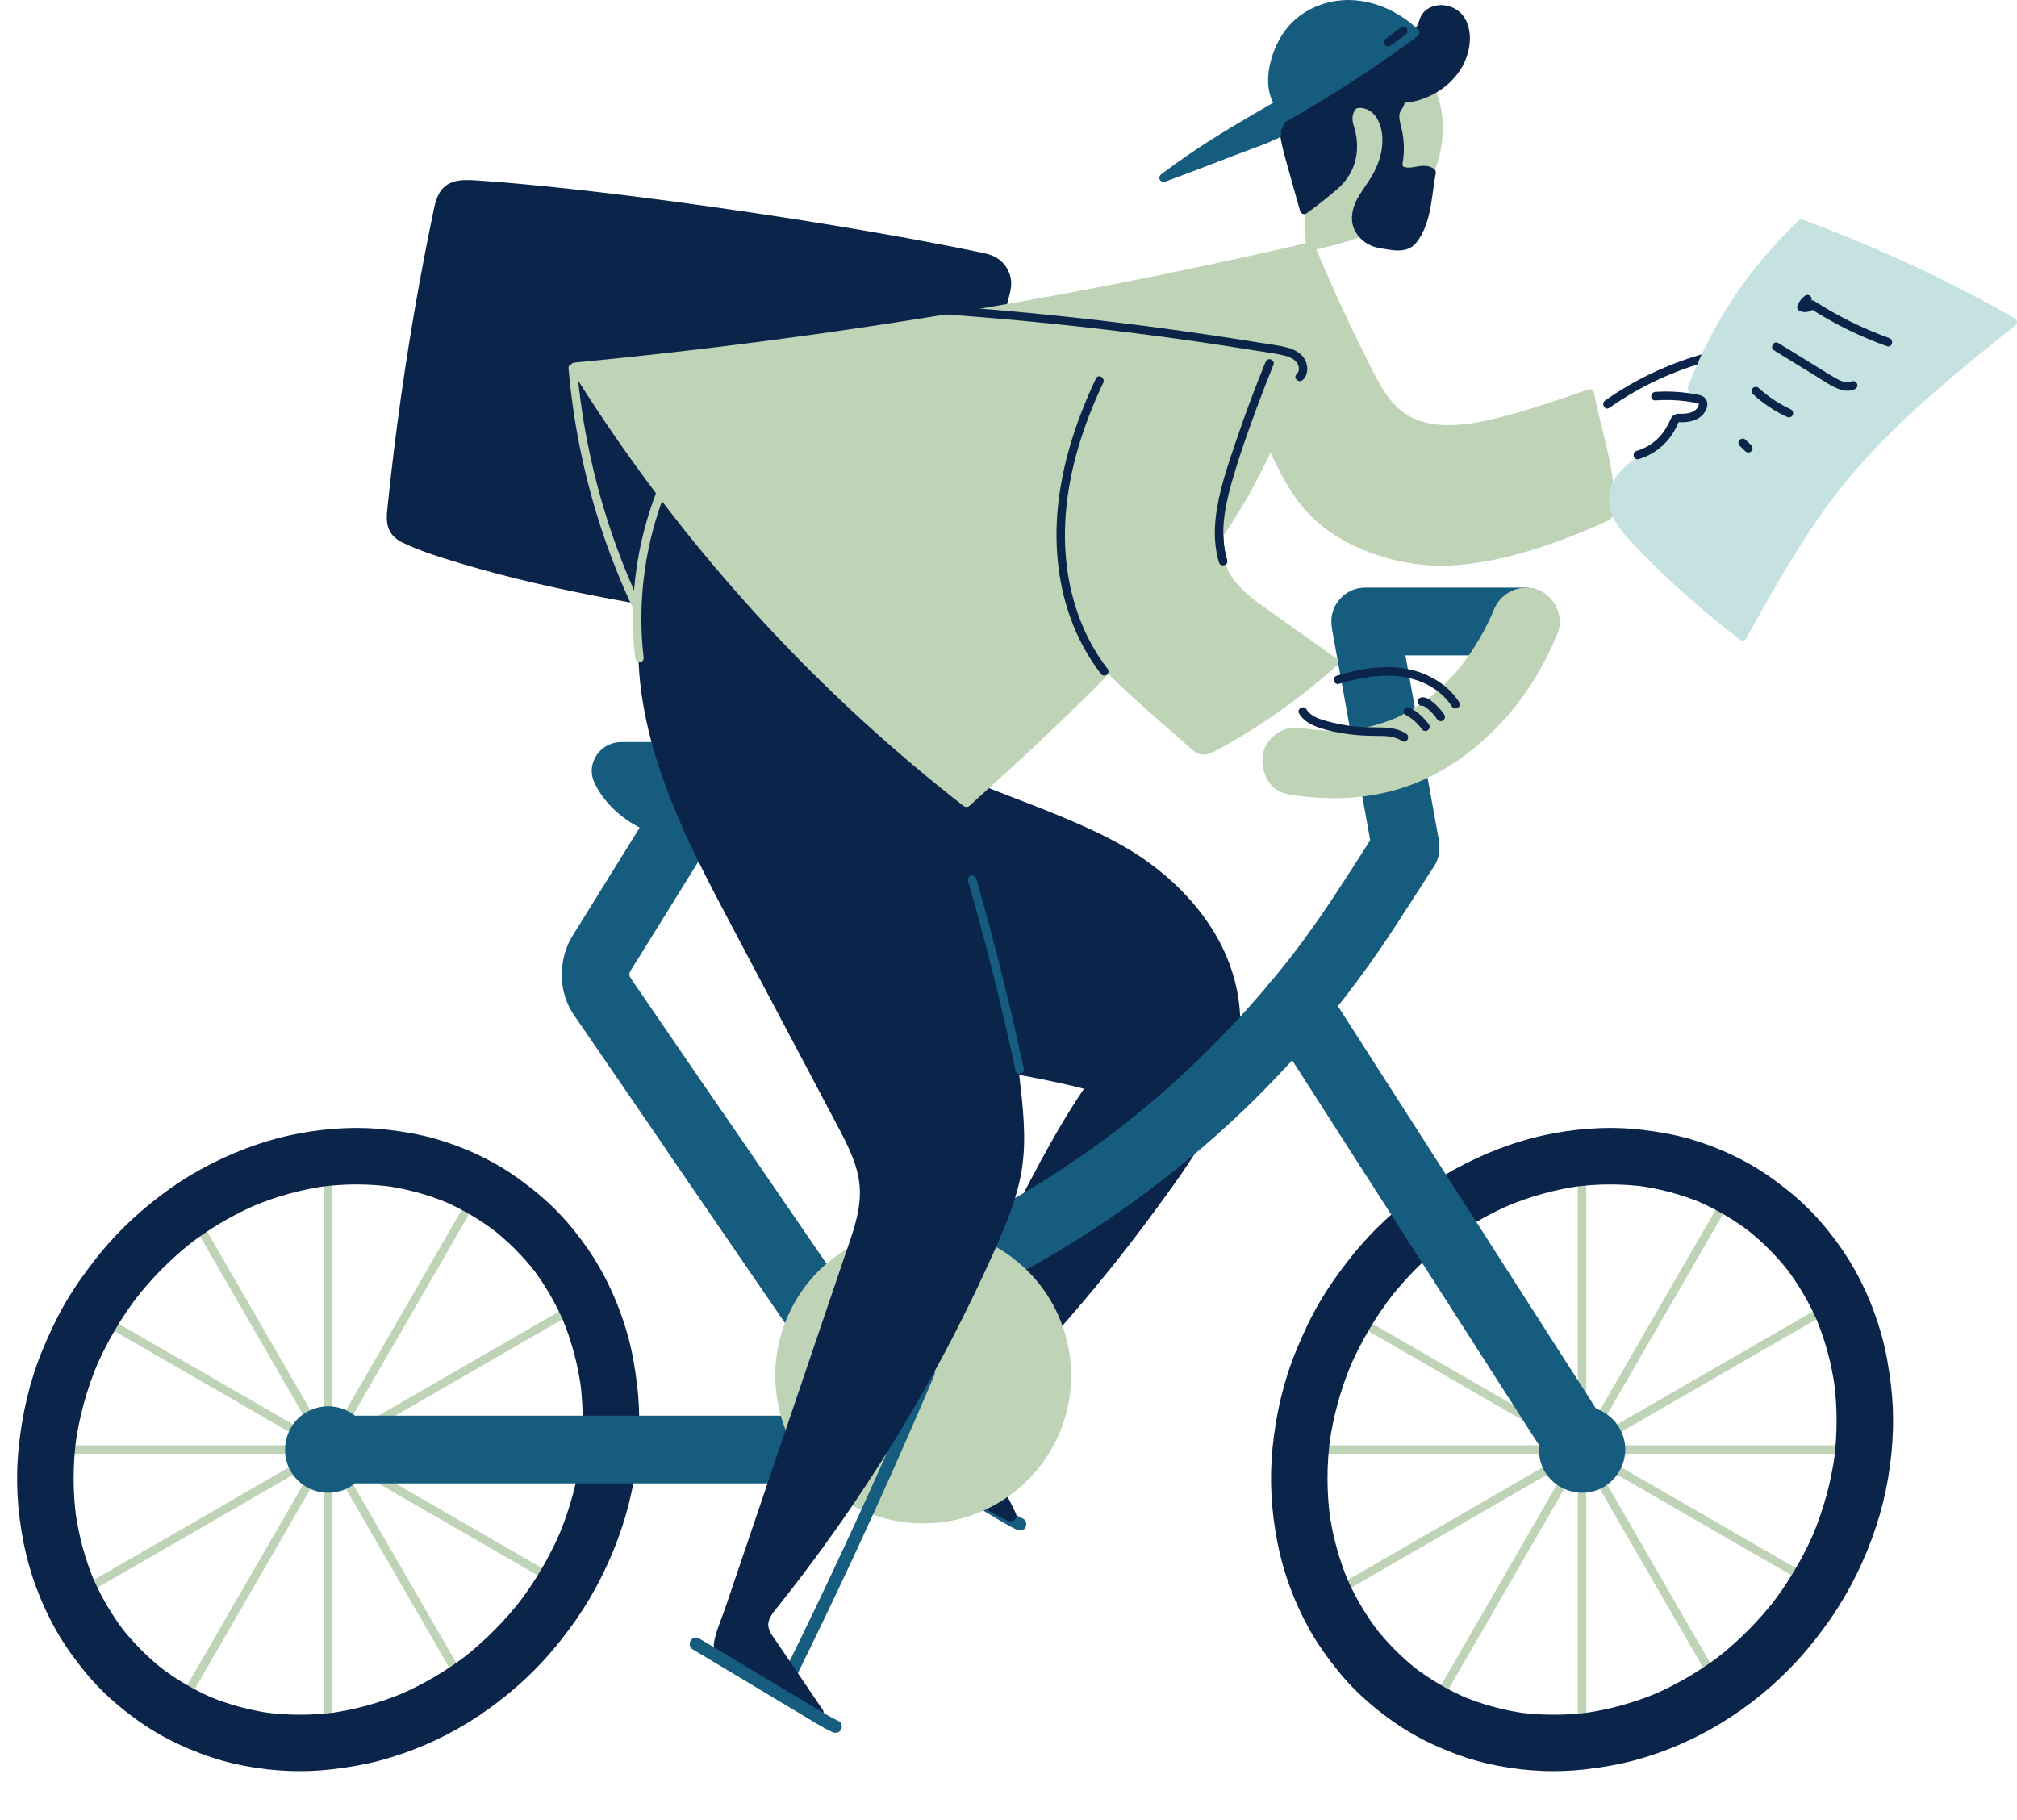 <svg width="502" height="453" viewBox="0 0 502 453" fill="none" xmlns="http://www.w3.org/2000/svg">
<g clip-path="url(#clip0_1_255)">
<path d="M392.693 289.702V431.907C392.693 433.264 394.803 433.264 394.803 431.907V289.702C394.803 288.345 392.693 288.345 392.693 289.702Z" fill="#BFD3B6"/>
<path d="M357.276 299.759C361.901 307.765 366.521 315.771 371.146 323.777C375.771 331.782 380.391 339.788 385.016 347.794C389.641 355.8 394.261 363.805 398.886 371.811C403.511 379.817 408.178 387.896 412.824 395.939C417.47 403.982 422.069 411.951 426.694 419.956L428.404 422.918C429.083 424.091 430.904 423.034 430.225 421.855C425.6 413.85 420.98 405.844 416.355 397.838C411.73 389.832 407.11 381.826 402.485 373.821C397.86 365.815 393.24 357.809 388.615 349.803C383.99 341.797 379.323 333.718 374.677 325.675C370.052 317.67 365.432 309.664 360.807 301.658L359.097 298.697C358.418 297.524 356.598 298.581 357.276 299.759Z" fill="#BFD3B6"/>
<path d="M331.62 326.159C339.628 330.783 347.637 335.401 355.645 340.025C363.653 344.648 371.662 349.267 379.67 353.89C387.679 358.514 395.687 363.132 403.695 367.756C411.74 372.4 419.786 377.045 427.831 381.69C435.839 386.313 443.847 390.931 451.856 395.555L454.818 397.265C455.997 397.943 457.06 396.123 455.881 395.445C447.873 390.821 439.864 386.203 431.856 381.579C423.848 376.956 415.839 372.337 407.831 367.714C399.823 363.09 391.814 358.472 383.806 353.848C375.761 349.204 367.716 344.559 359.67 339.914C351.662 335.291 343.654 330.672 335.645 326.049C334.656 325.481 333.672 324.907 332.683 324.339C331.504 323.661 330.441 325.481 331.62 326.159Z" fill="#BFD3B6"/>
<path d="M322.623 361.854C341.175 361.854 359.723 361.854 378.276 361.854C396.734 361.854 415.187 361.854 433.645 361.854C444.058 361.854 454.466 361.854 464.879 361.854C466.236 361.854 466.236 359.745 464.879 359.745C446.326 359.745 427.778 359.745 409.225 359.745C390.767 359.745 372.314 359.745 353.856 359.745H322.623C321.265 359.745 321.265 361.854 322.623 361.854Z" fill="#BFD3B6"/>
<path d="M332.683 397.265C340.691 392.641 348.7 388.023 356.708 383.399C364.716 378.776 372.725 374.157 380.733 369.534C388.741 364.91 396.75 360.292 404.758 355.668C412.803 351.024 420.848 346.379 428.894 341.734C436.902 337.111 444.91 332.492 452.919 327.869L455.881 326.159C457.054 325.481 455.997 323.661 454.818 324.339C446.81 328.963 438.801 333.581 430.793 338.205C422.785 342.828 414.776 347.447 406.768 352.07C398.76 356.694 390.751 361.312 382.743 365.936L358.607 379.87C350.599 384.493 342.591 389.111 334.582 393.735L331.62 395.445C330.447 396.123 331.504 397.943 332.683 397.265Z" fill="#BFD3B6"/>
<path d="M359.097 422.913C363.722 414.907 368.342 406.901 372.967 398.895L386.837 374.878C391.462 366.872 396.082 358.866 400.707 350.861C405.353 342.818 409.999 334.775 414.645 326.733C419.291 318.69 423.89 310.721 428.515 302.715L430.225 299.754C430.904 298.576 429.083 297.513 428.404 298.691C423.779 306.697 419.159 314.703 414.534 322.709C409.909 330.715 405.29 338.72 400.664 346.726C396.039 354.732 391.42 362.738 386.795 370.743C382.148 378.786 377.502 386.829 372.856 394.871C368.231 402.877 363.611 410.883 358.986 418.889L357.276 421.85C356.598 423.028 358.418 424.091 359.097 422.913Z" fill="#BFD3B6"/>
<path d="M393.745 370.517C399.113 370.517 403.464 366.168 403.464 360.802C403.464 355.436 399.113 351.087 393.745 351.087C388.378 351.087 384.027 355.436 384.027 360.802C384.027 366.168 388.378 370.517 393.745 370.517Z" fill="#165C7E"/>
<path d="M402.411 360.802C402.38 364.347 400.175 367.682 396.802 368.913C393.43 370.144 389.42 369.139 387.042 366.293C384.664 363.448 384.469 359.434 386.31 356.357C388.152 353.28 391.893 351.571 395.445 352.307C399.475 353.143 402.369 356.699 402.406 360.802C402.417 362.159 404.527 362.159 404.516 360.802C404.474 356.268 401.622 352.218 397.36 350.661C393.098 349.104 388.299 350.477 385.495 353.885C382.69 357.294 382.143 362.469 384.532 366.383C386.879 370.228 391.42 372.19 395.829 371.364C400.849 370.423 404.469 365.852 404.516 360.802C404.527 359.445 402.422 359.445 402.406 360.802H402.411Z" fill="#165C7E"/>
<path d="M80.625 289.702V431.907C80.625 433.264 82.735 433.264 82.735 431.907V376.272C82.735 357.82 82.735 339.373 82.735 320.92V289.697C82.735 288.34 80.625 288.34 80.625 289.697V289.702Z" fill="#BFD3B6"/>
<path d="M45.203 299.759C49.828 307.765 54.448 315.771 59.073 323.777C63.698 331.782 68.318 339.788 72.943 347.794C77.568 355.8 82.188 363.805 86.813 371.811C91.438 379.817 96.105 387.896 100.751 395.939C105.398 403.982 109.996 411.951 114.621 419.956L116.331 422.918C117.01 424.091 118.831 423.034 118.152 421.855C113.527 413.85 108.907 405.844 104.282 397.838C99.657 389.832 95.037 381.826 90.412 373.821C85.787 365.815 81.167 357.809 76.542 349.803C71.896 341.761 67.25 333.718 62.604 325.675C57.979 317.67 53.359 309.664 48.734 301.658L47.024 298.697C46.345 297.524 44.525 298.581 45.203 299.759Z" fill="#BFD3B6"/>
<path d="M19.547 326.159C27.556 330.783 35.564 335.401 43.572 340.025C51.581 344.648 59.589 349.267 67.597 353.89C75.606 358.514 83.614 363.132 91.622 367.756C99.668 372.4 107.713 377.045 115.758 381.69C123.766 386.313 131.775 390.931 139.783 395.555L142.745 397.265C143.924 397.943 144.987 396.123 143.808 395.445C135.8 390.821 127.791 386.203 119.783 381.579C111.775 376.956 103.766 372.337 95.758 367.714C87.75 363.09 79.741 358.472 71.733 353.848C63.688 349.204 55.643 344.559 47.597 339.914C39.589 335.291 31.581 330.672 23.573 326.049L20.61 324.339C19.431 323.661 18.369 325.481 19.547 326.159Z" fill="#BFD3B6"/>
<path d="M10.555 361.854C29.108 361.854 47.655 361.854 66.208 361.854C84.666 361.854 103.119 361.854 121.577 361.854C131.99 361.854 142.398 361.854 152.811 361.854C154.168 361.854 154.168 359.745 152.811 359.745C134.258 359.745 115.711 359.745 97.158 359.745C78.7 359.745 60.247 359.745 41.789 359.745H10.555C9.197 359.745 9.197 361.854 10.555 361.854Z" fill="#BFD3B6"/>
<path d="M20.615 397.265C28.624 392.641 36.632 388.023 44.641 383.399L68.665 369.534C76.674 364.91 84.682 360.292 92.691 355.668C100.699 351.045 108.781 346.379 116.826 341.734C124.834 337.111 132.843 332.492 140.851 327.869L143.813 326.159C144.987 325.481 143.929 323.661 142.751 324.339C134.742 328.963 126.734 333.581 118.726 338.205C110.717 342.828 102.709 347.447 94.701 352.07C86.692 356.694 78.684 361.312 70.675 365.936L46.54 379.87C38.532 384.493 30.523 389.111 22.515 393.735L19.553 395.445C18.379 396.123 19.437 397.943 20.615 397.265Z" fill="#BFD3B6"/>
<path d="M47.024 422.913C51.649 414.907 56.269 406.901 60.894 398.895C65.519 390.889 70.139 382.884 74.764 374.878C79.389 366.872 84.009 358.866 88.634 350.861C93.28 342.818 97.926 334.775 102.572 326.733C107.218 318.69 111.817 310.721 116.442 302.715L118.152 299.754C118.831 298.576 117.01 297.513 116.331 298.691C111.706 306.697 107.087 314.703 102.462 322.709C97.837 330.715 93.217 338.72 88.592 346.726C83.967 354.732 79.347 362.738 74.722 370.743C70.076 378.786 65.43 386.829 60.783 394.871C56.158 402.877 51.539 410.883 46.913 418.889L45.203 421.85C44.525 423.028 46.345 424.091 47.024 422.913Z" fill="#BFD3B6"/>
<path d="M81.678 370.517C87.045 370.517 91.396 366.168 91.396 360.802C91.396 355.436 87.045 351.087 81.678 351.087C76.31 351.087 71.959 355.436 71.959 360.802C71.959 366.168 76.31 370.517 81.678 370.517Z" fill="#165C7E"/>
<path d="M90.338 360.802C90.307 364.347 88.102 367.682 84.73 368.913C81.246 370.186 77.347 369.139 74.969 366.293C72.591 363.448 72.396 359.434 74.238 356.357C76.079 353.28 79.82 351.571 83.372 352.307C87.403 353.143 90.296 356.699 90.333 360.802C90.344 362.159 92.454 362.159 92.443 360.802C92.401 356.268 89.549 352.218 85.287 350.661C81.136 349.146 76.227 350.477 73.422 353.885C70.618 357.294 70.07 362.469 72.459 366.383C74.848 370.296 79.347 372.19 83.756 371.364C88.776 370.423 92.396 365.852 92.443 360.802C92.454 359.445 90.349 359.445 90.333 360.802H90.338Z" fill="#165C7E"/>
<path d="M251.458 68.822C251.068 67.271 250.158 65.819 248.922 64.798C247.685 63.778 246.307 63.305 244.765 62.978C242.102 62.416 239.429 61.874 236.756 61.348C230.642 60.149 224.507 59.023 218.372 57.955C204.681 55.567 190.948 53.426 177.183 51.48C163.666 49.571 150.117 47.835 136.531 46.451C130.827 45.873 125.119 45.352 119.399 44.958C116.158 44.737 112.259 44.363 109.959 47.177C108.786 48.613 108.328 50.433 107.95 52.206C107.497 54.357 107.06 56.514 106.629 58.676C103.088 76.439 100.22 94.334 98.015 112.312C97.468 116.778 96.963 121.254 96.5 125.731C96.305 127.609 96.026 129.613 96.679 131.438C97.3 133.184 98.673 134.336 100.309 135.115C104.903 137.303 109.907 138.812 114.763 140.275C126.944 143.941 139.404 146.697 151.895 149.054C164.05 151.342 176.32 153.272 188.649 154.324C191.064 154.529 193.479 154.698 195.899 154.792C199.588 154.94 203.402 155.055 206.996 154.072C213.552 152.273 217.935 146.787 220.887 140.964C222.366 138.045 223.565 134.994 224.697 131.927C224.944 131.264 224.586 130.78 224.081 130.581L245.454 89.447C246.064 89.742 246.912 89.584 247.138 88.742C247.98 85.612 248.822 82.483 249.658 79.353C250.142 77.543 250.632 75.729 251.116 73.919C251.568 72.226 251.905 70.585 251.458 68.828V68.822Z" fill="#0B244A"/>
<path d="M218.34 360.165C227.433 365.615 236.525 371.064 245.617 376.519C248.064 377.987 250.484 379.528 253.068 380.748C253.836 381.111 254.773 380.964 255.225 380.18C255.625 379.491 255.43 378.386 254.657 378.023C252.389 376.95 250.258 375.62 248.106 374.331L241.229 370.207C236.683 367.482 232.137 364.758 227.591 362.033C225.033 360.502 222.481 358.971 219.924 357.441C218.177 356.394 216.588 359.119 218.33 360.165H218.34Z" fill="#165C7E"/>
<path d="M308.526 251.104C307.884 243.619 305.175 236.465 301.028 230.221C296.924 224.041 291.578 218.765 285.57 214.441C279.192 209.86 271.984 206.546 264.77 203.516C249.732 197.204 233.852 192.454 220.108 183.444C218.419 182.339 216.767 181.172 215.173 179.935C214.668 179.546 214.031 179.409 213.494 179.709L204.828 164.313C204.913 164.208 204.997 164.103 205.086 163.997C206.239 162.619 204.26 160.621 203.097 162.009C195.173 171.493 189.143 182.471 185.444 194.269C183.587 200.192 182.277 206.341 181.74 212.527C181.203 218.755 181.577 225.245 183.824 231.131C185.991 236.818 189.822 241.583 194.315 245.618C198.293 249.184 202.655 252.508 207.396 254.996C216.678 259.872 227.091 262.371 237.298 264.464C247.606 266.584 258.056 268.094 268.28 270.608C268.785 270.734 269.279 270.871 269.784 271.003C265.728 276.952 262.139 283.232 258.708 289.56C254.315 297.66 250.205 305.913 246.201 314.214C242.25 322.404 238.409 330.651 234.589 338.904C232.879 342.597 231.174 346.289 229.453 349.982C229.032 350.882 228.627 351.797 228.175 352.68C227.612 353.769 226.88 354.758 226.465 355.926C225.791 357.83 225.912 359.955 226.722 361.796C227.748 364.121 229.874 365.415 231.874 366.83C234.152 368.44 236.457 370.007 238.798 371.527C242.681 374.052 246.643 376.598 250.863 378.523C252.163 379.117 253.399 377.913 252.789 376.598C251.011 372.8 248.937 369.118 246.859 365.473C245.033 362.264 243.218 358.814 240.887 355.894C253.226 342.571 265.601 329.247 276.951 315.055C282.265 308.412 287.359 301.569 292.294 294.641C296.924 288.14 301.292 281.381 304.407 274.006C307.458 266.789 309.216 258.973 308.537 251.114L308.526 251.104Z" fill="#0B244A"/>
<path d="M131.333 395.902C130.517 397.075 129.675 398.227 128.807 399.358L129.907 397.938C125.608 403.498 120.63 408.511 115.079 412.824L116.5 411.724C111.143 415.864 105.277 419.32 99.047 421.971L100.725 421.261C94.701 423.801 88.371 425.569 81.888 426.447L83.756 426.195C77.81 426.984 71.78 427.015 65.835 426.221L67.703 426.474C62.22 425.727 56.853 424.28 51.749 422.139L53.428 422.849C48.503 420.766 43.862 418.052 39.626 414.786L41.047 415.885C36.932 412.692 33.233 408.989 30.034 404.876L31.134 406.296C27.75 401.909 24.962 397.096 22.804 391.999L23.515 393.677C21.147 388.038 19.558 382.095 18.732 376.035L18.984 377.902C18.095 371.254 18.121 364.51 19 357.862L18.747 359.729C19.695 352.691 21.594 345.8 24.346 339.252L23.636 340.93C26.456 334.265 30.139 327.985 34.554 322.251L33.454 323.671C37.753 318.112 42.73 313.099 48.282 308.785L46.861 309.885C52.217 305.745 58.084 302.289 64.314 299.638L62.636 300.348C68.66 297.808 74.99 296.04 81.472 295.162L79.605 295.414C85.55 294.625 91.58 294.594 97.526 295.388L95.658 295.136C101.141 295.883 106.508 297.329 111.612 299.47L109.933 298.76C114.858 300.843 119.499 303.557 123.735 306.823L122.314 305.724C126.429 308.917 130.128 312.62 133.327 316.733L132.227 315.313C135.61 319.7 138.399 324.513 140.556 329.61L139.846 327.932C142.214 333.571 143.803 339.515 144.629 345.574L144.376 343.707C145.266 350.356 145.239 357.099 144.361 363.748L144.613 361.88C143.666 368.918 141.767 375.809 139.015 382.358L139.725 380.68C137.463 386.029 134.642 391.131 131.338 395.907C130.349 397.338 130.18 399.695 130.628 401.32C131.075 402.945 132.338 404.718 133.858 405.518C135.489 406.38 137.468 406.812 139.273 406.228L140.951 405.518C142.009 404.892 142.845 404.055 143.471 402.998C148.36 395.939 152.18 388.117 154.863 379.964C157.42 372.2 158.825 363.969 159.062 355.8C159.167 352.112 159.009 348.42 158.567 344.759C158.067 340.582 157.373 336.448 156.247 332.392C154.195 325.007 150.996 317.796 146.697 311.442C144.371 308.007 141.767 304.719 138.883 301.732C136 298.744 132.722 296.03 129.328 293.558C123.119 289.05 116 285.673 108.634 283.527C104.719 282.385 100.73 281.707 96.689 281.218C93.222 280.797 89.718 280.655 86.224 280.786C78.547 281.07 70.828 282.475 63.567 284.994C56.306 287.514 48.881 291.18 42.41 295.783C35.653 300.58 29.518 306.176 24.351 312.662C21.484 316.26 18.8 319.989 16.464 323.955C14.154 327.885 12.233 331.998 10.502 336.211C7.34 343.917 5.498 352.018 4.657 360.292C3.815 368.566 4.346 376.272 5.898 384.099C7.393 391.652 10.155 399.042 13.938 405.749C15.964 409.342 18.363 412.687 20.957 415.89C23.252 418.726 25.798 421.35 28.561 423.733C31.733 426.468 35.133 428.993 38.737 431.139C42.341 433.285 46.051 434.974 49.907 436.447C56.948 439.14 64.535 440.518 72.059 440.807C75.569 440.944 79.084 440.797 82.572 440.392C86.676 439.913 90.738 439.234 94.732 438.161C102.298 436.126 109.665 432.938 116.352 428.851C123.04 424.764 129.78 419.315 135.295 413.292C138.257 410.062 140.977 406.591 143.482 402.993C144.476 401.567 144.64 399.2 144.192 397.58C143.745 395.96 142.482 394.182 140.962 393.383C139.33 392.52 137.352 392.089 135.547 392.673L133.869 393.383C132.811 394.009 131.975 394.845 131.348 395.902H131.333Z" fill="#0B244A"/>
<path d="M443.4 395.902C442.585 397.075 441.743 398.227 440.875 399.358L441.974 397.938C437.675 403.498 432.698 408.511 427.147 412.824L428.567 411.724C423.211 415.864 417.344 419.32 411.114 421.971L412.793 421.261C406.768 423.801 400.438 425.569 393.956 426.447L395.824 426.195C389.878 426.984 383.848 427.015 377.902 426.221L379.77 426.474C374.287 425.727 368.92 424.28 363.817 422.139L365.495 422.849C360.57 420.766 355.929 418.052 351.694 414.786L353.114 415.885C349 412.692 345.301 408.989 342.101 404.876L343.201 406.296C339.818 401.909 337.029 397.096 334.872 391.999L335.582 393.677C333.214 388.038 331.625 382.095 330.799 376.035L331.052 377.902C330.163 371.254 330.189 364.51 331.068 357.862L330.815 359.729C331.762 352.691 333.662 345.8 336.414 339.252L335.703 340.93C338.524 334.265 342.207 327.985 346.621 322.251L345.522 323.671C349.82 318.112 354.798 313.099 360.349 308.785L358.928 309.885C364.285 305.745 370.152 302.289 376.382 299.638L374.703 300.348C380.728 297.808 387.058 296.04 393.54 295.162L391.672 295.414C397.618 294.625 403.648 294.594 409.594 295.388L407.726 295.136C413.208 295.883 418.575 297.329 423.679 299.47L422.001 298.76C426.926 300.843 431.567 303.557 435.802 306.823L434.382 305.724C438.496 308.917 442.195 312.62 445.394 316.733L444.295 315.313C447.678 319.7 450.467 324.513 452.624 329.61L451.914 327.932C454.281 333.571 455.87 339.515 456.697 345.574L456.444 343.707C457.333 350.356 457.307 357.099 456.428 363.748L456.681 361.88C455.734 368.918 453.834 375.809 451.082 382.358L451.793 380.68C449.53 386.029 446.71 391.131 443.405 395.907C442.416 397.338 442.248 399.695 442.695 401.32C443.142 402.945 444.405 404.718 445.926 405.518C447.557 406.38 449.535 406.812 451.34 406.228L453.019 405.518C454.076 404.892 454.913 404.055 455.539 402.998C460.427 395.939 464.247 388.117 466.931 379.964C469.488 372.2 470.893 363.969 471.129 355.8C471.235 352.112 471.077 348.42 470.635 344.759C470.135 340.582 469.44 336.448 468.314 332.392C466.262 325.007 463.063 317.796 458.764 311.442C456.439 308.007 453.834 304.719 450.951 301.732C448.067 298.744 444.789 296.03 441.395 293.558C435.187 289.05 428.067 285.673 420.701 283.527C416.786 282.385 412.798 281.707 408.757 281.218C405.289 280.797 401.785 280.655 398.291 280.786C390.615 281.07 382.896 282.475 375.634 284.994C368.373 287.514 360.949 291.18 354.477 295.783C347.721 300.58 341.586 306.176 336.419 312.662C333.551 316.26 330.868 319.989 328.531 323.955C326.195 327.921 324.301 331.998 322.57 336.211C319.408 343.917 317.566 352.018 316.724 360.292C315.919 368.234 316.414 376.272 317.966 384.099C319.46 391.652 322.223 399.042 326.006 405.749C328.032 409.342 330.431 412.687 333.025 415.89C335.319 418.726 337.866 421.35 340.628 423.733C343.801 426.468 347.2 428.993 350.804 431.139C354.409 433.285 358.118 434.974 361.975 436.447C369.015 439.14 376.603 440.518 384.127 440.807C387.636 440.944 391.151 440.797 394.64 440.392C398.744 439.913 402.806 439.234 406.8 438.161C414.366 436.126 421.732 432.938 428.42 428.851C435.392 424.596 441.848 419.315 447.362 413.292C450.325 410.062 453.045 406.591 455.549 402.993C456.544 401.567 456.707 399.2 456.26 397.58C455.813 395.96 454.55 394.182 453.029 393.383C451.398 392.52 449.42 392.089 447.615 392.673L445.936 393.383C444.879 394.009 444.042 394.845 443.416 395.902H443.4Z" fill="#0B244A"/>
<path d="M165.949 286.341C169.522 291.548 173.09 296.756 176.662 301.963C182.345 310.253 188.028 318.538 193.71 326.827C195.005 328.711 196.294 330.599 197.588 332.482C198.651 334.034 199.867 335.191 201.624 335.933C203.381 336.674 205.307 336.911 207.117 336.359C218.546 332.861 229.722 328.511 240.566 323.493C250.926 318.701 260.95 313.193 270.547 307.018C280.581 300.559 290.179 293.374 299.245 285.615C307.911 278.198 316.061 270.182 323.617 261.645C331.589 252.635 338.965 243.056 345.627 233.041C348.994 227.981 352.241 222.836 355.54 217.729C356.061 216.924 356.608 216.135 357.103 215.309C357.129 215.267 357.161 215.23 357.182 215.188C358.355 213.137 358.413 210.943 358.034 208.682C358.018 208.597 358.002 208.513 357.987 208.429C357.755 207.098 357.508 205.773 357.266 204.447C356.208 198.603 355.151 192.754 354.093 186.91L350.31 166.023C349.531 161.709 348.747 157.396 347.968 153.083L347.853 152.452L339.718 163.124H379.67C381.833 163.124 384.106 162.183 385.632 160.657C387.158 159.132 388.194 156.797 388.099 154.698C387.894 150.132 384.395 146.266 379.665 146.266H339.713C337.034 146.266 334.698 147.507 333.088 149.59C331.352 151.836 331.083 154.203 331.578 156.939C332.725 163.287 333.877 169.631 335.024 175.98C336.85 186.079 338.681 196.184 340.507 206.283C340.923 208.582 341.339 210.88 341.754 213.179C342.038 211.012 342.322 208.85 342.607 206.683C338.092 213.679 333.683 220.759 328.968 227.618C326.348 231.426 323.622 235.161 320.797 238.816L322.117 237.112C312.083 250.073 300.781 262.034 288.39 272.765C284.891 275.795 281.308 278.724 277.645 281.554L279.35 280.234C266.191 290.381 252.026 299.212 237.104 306.529C232.879 308.601 228.59 310.553 224.255 312.383L226.27 311.531C218.535 314.782 210.643 317.654 202.618 320.105L212.142 323.982C208.569 318.774 205.002 313.567 201.429 308.359C195.747 300.07 190.064 291.785 184.381 283.495C183.087 281.612 181.798 279.724 180.503 277.841C179.209 275.958 177.657 274.569 175.463 273.964C173.442 273.406 170.753 273.659 168.964 274.816C167.175 275.973 165.576 277.704 165.087 279.855C164.597 282.007 164.66 284.489 165.939 286.351L165.949 286.341Z" fill="#165C7E"/>
<path d="M315.34 254.134C315.977 255.128 316.614 256.117 317.25 257.111C318.981 259.809 320.713 262.508 322.444 265.206C324.985 269.167 327.521 273.128 330.063 277.088C333.183 281.954 336.298 286.814 339.418 291.68C342.833 297.008 346.248 302.337 349.668 307.66C353.104 313.02 356.54 318.38 359.976 323.735C363.18 328.732 366.384 333.729 369.589 338.726C372.304 342.965 375.024 347.2 377.739 351.439C379.686 354.474 381.633 357.509 383.58 360.55C384.506 361.991 385.421 363.432 386.353 364.873C386.395 364.936 386.432 365 386.474 365.063C387.647 366.893 389.383 368.35 391.514 368.939C393.535 369.497 396.224 369.244 398.013 368.087C399.802 366.93 401.401 365.199 401.89 363.048C402.38 360.897 402.275 358.472 401.038 356.552C400.401 355.558 399.765 354.569 399.128 353.575C397.397 350.876 395.666 348.178 393.935 345.48C391.393 341.519 388.857 337.558 386.316 333.597C383.196 328.732 380.081 323.871 376.96 319.006C373.546 313.677 370.131 308.349 366.711 303.026C363.275 297.666 359.839 292.306 356.403 286.951C353.198 281.954 349.994 276.957 346.79 271.96C344.075 267.72 341.354 263.486 338.639 259.246C336.692 256.211 334.746 253.176 332.799 250.136C331.873 248.695 330.957 247.254 330.026 245.812C329.984 245.749 329.947 245.686 329.905 245.623C328.731 243.792 326.995 242.335 324.864 241.746C322.844 241.189 320.155 241.441 318.366 242.598C316.577 243.756 314.977 245.486 314.488 247.637C313.999 249.789 314.104 252.214 315.34 254.134Z" fill="#165C7E"/>
<path d="M383.353 147.06C379.675 145.33 375.271 146.597 372.888 149.811C372.293 150.616 371.862 151.51 371.515 152.447C371.499 152.483 371.483 152.525 371.467 152.568C371.03 153.462 370.662 154.393 370.215 155.282C369.578 156.549 368.905 157.796 368.184 159.016C367.489 160.205 366.753 161.368 365.99 162.514C365.4 163.393 364.748 164.234 364.127 165.092C363.969 165.292 363.822 165.502 363.685 165.712C363.596 165.818 363.506 165.918 363.433 166.007C362.964 166.57 362.491 167.122 362.001 167.669C361.044 168.742 360.044 169.784 359.007 170.783C358.097 171.656 357.166 172.524 356.187 173.313C355.861 173.576 355.451 173.844 355.051 174.181C353.719 175.128 352.372 176.043 350.952 176.864C350.01 177.405 349.052 177.916 348.079 178.389C347.811 178.521 347.542 178.642 347.274 178.773C346.974 178.868 346.627 178.989 346.321 179.157C345.006 179.646 343.68 180.099 342.323 180.472C341.354 180.74 340.376 180.961 339.397 181.177C339.008 181.261 338.618 181.366 338.229 181.456C338.218 181.456 338.213 181.456 338.203 181.456C337.15 181.503 336.093 181.682 335.035 181.75C333.777 181.829 332.515 181.861 331.252 181.845C329.984 181.829 328.716 181.771 327.453 181.666C326.816 181.613 326.127 181.466 325.459 181.414C324.859 181.303 324.217 181.272 323.654 181.208C322.47 181.082 321.244 181.119 320.097 181.45C317.824 182.108 315.819 183.886 314.856 186.042C313.404 189.304 314.404 193.796 317.129 196.121C318.897 197.63 321.044 197.804 323.265 198.088C325.99 198.435 328.742 198.645 331.489 198.672C336.908 198.73 342.359 198.072 347.574 196.557C357.066 193.801 365.358 188.352 372.251 181.34C375.55 177.989 378.507 174.292 381.07 170.346C382.359 168.358 383.548 166.301 384.627 164.192C385.842 161.809 387.068 159.337 387.879 156.781C389.052 153.083 386.789 148.675 383.359 147.06H383.353ZM338.024 181.466C338.129 181.45 338.134 181.45 338.024 181.466V181.466Z" fill="#BFD3B6"/>
<path d="M221.718 344.443C221.487 340.135 220.266 335.843 217.825 332.25C217.578 331.888 217.325 331.525 217.078 331.162C215.652 329.084 214.226 327.001 212.8 324.923C210.411 321.441 208.022 317.954 205.633 314.471C202.613 310.064 199.593 305.661 196.573 301.253C193.253 296.409 189.927 291.564 186.607 286.714C183.313 281.912 180.019 277.109 176.731 272.307L167.933 259.478C165.692 256.211 163.45 252.945 161.214 249.673C159.993 247.895 158.772 246.112 157.552 244.334C157.257 243.903 156.978 243.471 156.72 243.019C156.689 242.914 156.663 242.809 156.631 242.698C156.631 242.588 156.631 242.472 156.631 242.362C156.663 242.23 156.699 242.104 156.741 241.972C157.273 240.999 157.91 240.068 158.488 239.137C159.909 236.849 161.33 234.561 162.75 232.273C166.071 226.923 169.391 221.569 172.711 216.219C173.479 214.983 174.247 213.747 175.015 212.506C175.615 211.543 175.968 210.36 176.094 209.16C182.561 208.592 188.827 206.057 193.595 201.528C195.515 199.708 197.173 197.551 198.362 195.184C199.535 192.844 199.461 190.056 197.93 187.883C196.531 185.9 194.326 184.727 191.895 184.701C191.443 184.701 190.99 184.701 190.543 184.701H154.563C151.895 184.738 149.38 186.19 148.123 188.567C147.539 189.677 147.213 190.945 147.281 192.207C147.355 193.575 147.86 194.779 148.517 195.958C150.938 200.292 154.8 203.742 159.209 205.988C157.299 209.071 155.389 212.148 153.479 215.23C150.175 220.559 146.87 225.882 143.566 231.21C143.214 231.778 142.856 232.352 142.503 232.92C141.13 235.14 140.335 237.533 139.993 240.095C139.404 244.481 140.335 248.973 142.856 252.65C144.355 254.838 145.855 257.027 147.36 259.215C150.327 263.544 153.295 267.873 156.268 272.207C160.067 277.751 163.871 283.295 167.67 288.834C171.753 294.794 175.842 300.748 179.925 306.708C183.639 312.131 187.359 317.549 191.074 322.972C193.873 327.059 196.673 331.141 199.477 335.228C200.724 337.053 201.982 338.868 203.224 340.698C203.644 341.314 204.018 341.95 204.355 342.607C204.549 343.176 204.707 343.754 204.834 344.343C204.87 344.948 204.87 345.553 204.834 346.158C204.697 346.794 204.528 347.415 204.318 348.031C204.029 348.599 203.708 349.146 203.355 349.677C202.95 350.129 202.518 350.561 202.066 350.966C201.587 351.281 201.093 351.571 200.582 351.834C199.998 352.028 199.404 352.191 198.798 352.323C197.594 352.396 196.383 352.365 195.178 352.365H86.482C84.945 352.365 83.409 352.349 81.872 352.365C81.804 352.365 81.741 352.365 81.672 352.365C79.51 352.365 77.237 353.306 75.711 354.832C74.185 356.357 73.148 358.693 73.243 360.791C73.343 362.974 74.059 365.236 75.711 366.751C77.363 368.266 79.389 369.218 81.672 369.218H195.778C198.951 369.218 202.166 369.108 205.197 368.05C206.681 367.53 208.159 366.919 209.538 366.157C210.874 365.42 212.063 364.452 213.252 363.506C215.099 362.038 216.604 360.144 217.909 358.193C219.23 356.226 220.203 353.932 220.845 351.66C221.266 350.171 221.434 348.614 221.613 347.089C221.718 346.205 221.75 345.316 221.703 344.427L221.718 344.443Z" fill="#165C7E"/>
<path d="M259.803 321.099C255.467 315.029 249.385 310.369 242.381 307.797C235.152 305.14 227.07 304.872 219.666 306.976C212.537 309.006 206.065 313.241 201.361 318.969C196.567 324.808 193.652 331.993 193.058 339.53C192.458 347.147 194.289 354.895 198.251 361.428C202.076 367.735 207.817 372.868 214.547 375.904C221.592 379.081 229.516 379.97 237.093 378.455C244.397 376.992 251.189 373.226 256.335 367.856C261.502 362.464 264.991 355.51 266.127 348.125C266.417 346.221 266.575 344.306 266.58 342.381C266.559 334.791 264.217 327.28 259.798 321.099H259.803Z" fill="#BFD3B6"/>
<path d="M198.304 417.011C203.024 407.427 207.638 397.796 212.147 388.112C216.657 378.428 221.061 368.697 225.354 358.919C227.77 353.422 230.153 347.91 232.5 342.381C232.831 341.598 232.737 340.693 231.932 340.225C231.269 339.835 230.106 340.004 229.774 340.793C225.596 350.624 221.313 360.407 216.925 370.144C212.537 379.88 208.038 389.569 203.439 399.206C200.851 404.623 198.23 410.025 195.578 415.417C195.199 416.18 195.373 417.126 196.147 417.574C196.841 417.979 197.93 417.773 198.304 417.006V417.011Z" fill="#165C7E"/>
<path d="M254.047 270.845C253.099 262.366 251.726 253.928 250.232 245.533C247.164 228.302 243.507 211.185 239.724 194.101C239.056 191.092 238.388 188.083 237.719 185.08C236.914 181.45 236.136 177.216 233.363 174.497C231.384 172.561 228.817 172.298 226.186 172.251C223.187 172.193 220.493 171.814 218.251 169.615C216.446 167.843 215.252 165.555 214.221 163.277C213.889 162.546 213.116 162.625 212.658 163.067L175.279 120.581C175.279 120.581 175.31 120.55 175.326 120.529C176.247 119.534 174.758 118.041 173.837 119.04C160.925 132.979 157.178 153.009 159.499 171.409C162.256 193.254 172.9 213.053 183.045 232.231C188.733 242.977 194.421 253.729 200.109 264.475C202.939 269.83 205.781 275.179 208.606 280.539C211.185 285.426 213.842 290.591 214.01 296.235C214.184 302.142 211.863 307.833 210.001 313.33C208.038 319.116 206.07 324.907 204.108 330.693C200.177 342.271 196.247 353.848 192.316 365.426C188.385 377.003 184.455 388.58 180.524 400.158C179.598 402.888 178.325 405.696 177.757 408.521C177.32 410.693 178.241 412.298 180.03 413.487C184.976 416.769 190.364 419.52 195.494 422.508C198.12 424.038 200.751 425.564 203.376 427.094C204.25 427.599 205.428 426.552 204.818 425.653C200.903 419.888 196.988 414.118 193.074 408.353C192.158 407.006 190.906 405.539 191.264 403.787C191.585 402.22 192.821 400.878 193.784 399.668C195.731 397.223 197.646 394.756 199.54 392.268C207.165 382.237 214.326 371.859 220.992 361.165C227.659 350.477 233.831 339.478 239.482 328.221C242.287 322.635 244.965 316.981 247.511 311.268C250.09 305.482 252.563 299.58 253.899 293.368C255.499 285.92 254.888 278.351 254.052 270.85L254.047 270.845Z" fill="#0B244A"/>
<path d="M172.416 410.53C181.508 415.98 190.601 421.429 199.693 426.884C202.14 428.351 204.56 429.893 207.144 431.113C207.912 431.476 208.848 431.329 209.301 430.545C209.701 429.856 209.506 428.751 208.733 428.388C206.465 427.315 204.334 425.984 202.182 424.696C199.888 423.323 197.599 421.95 195.305 420.572C190.759 417.847 186.212 415.122 181.666 412.398C179.109 410.867 176.557 409.336 174 407.806C172.253 406.759 170.664 409.484 172.406 410.53H172.416Z" fill="#165C7E"/>
<path d="M333.278 170.21C341.065 167.832 350.031 166.727 357.15 171.556C358.823 172.692 360.27 174.149 361.354 175.854C362.08 176.995 363.906 175.938 363.175 174.791C361.002 171.388 357.681 168.984 353.94 167.553C349.731 165.944 345.132 165.77 340.707 166.37C337.992 166.738 335.335 167.385 332.72 168.185C331.425 168.579 331.978 170.615 333.283 170.215L333.278 170.21Z" fill="#0B244A"/>
<path d="M353.909 175.685C353.972 175.68 354.04 175.67 354.103 175.675C354.135 175.675 354.309 175.675 354.156 175.675C354.003 175.675 354.198 175.696 354.24 175.706C354.261 175.712 354.382 175.738 354.388 175.759C354.272 175.712 354.246 175.701 354.319 175.733C354.346 175.743 354.367 175.759 354.393 175.77C354.451 175.801 354.509 175.833 354.566 175.87C354.672 175.933 354.766 176.001 354.866 176.069C354.919 176.106 354.972 176.148 355.03 176.185C355.129 176.259 355.072 176.211 355.008 176.164C355.103 176.238 355.198 176.311 355.287 176.39C355.482 176.553 355.671 176.716 355.861 176.89C356.213 177.216 356.545 177.563 356.855 177.926C356.94 178.026 357.029 178.131 357.113 178.231C357.145 178.268 357.192 178.315 357.213 178.357C357.161 178.242 357.139 178.263 357.218 178.368C357.371 178.573 357.513 178.778 357.655 178.989C357.96 179.446 358.602 179.688 359.097 179.367C359.555 179.073 359.802 178.415 359.476 177.926C358.839 176.964 358.092 176.069 357.234 175.291C356.792 174.891 356.324 174.512 355.835 174.176C355.287 173.797 354.593 173.492 353.909 173.571C353.619 173.608 353.377 173.666 353.162 173.881C352.977 174.065 352.841 174.365 352.851 174.628C352.872 175.144 353.319 175.754 353.903 175.68L353.909 175.685Z" fill="#0B244A"/>
<path d="M349.894 177.974C350.315 178.205 350.725 178.457 351.12 178.731C351.21 178.794 351.299 178.857 351.383 178.92C351.431 178.957 351.478 178.994 351.525 179.031C351.683 179.146 351.409 178.936 351.509 179.02C351.694 179.173 351.883 179.325 352.062 179.483C352.414 179.793 352.746 180.125 353.062 180.472C353.225 180.651 353.383 180.835 353.53 181.019C353.562 181.056 353.588 181.093 353.619 181.13C353.772 181.319 353.525 181.003 353.609 181.114C353.688 181.219 353.767 181.324 353.846 181.435C354.009 181.661 354.193 181.84 354.477 181.919C354.73 181.987 355.066 181.955 355.287 181.813C355.729 181.529 356.008 180.851 355.666 180.372C354.419 178.636 352.825 177.179 350.946 176.154C350.462 175.891 349.773 176.017 349.505 176.532C349.236 177.048 349.368 177.689 349.884 177.974H349.894Z" fill="#0B244A"/>
<path d="M349.989 182.629C348.174 181.398 345.964 181.119 343.817 181.072C341.502 181.019 339.213 181.051 336.908 180.793C334.488 180.525 332.088 180.035 329.752 179.357C328.026 178.852 326.127 178.173 325.159 176.553C324.464 175.391 322.638 176.448 323.338 177.616C324.433 179.441 326.311 180.435 328.268 181.098C330.563 181.876 332.978 182.371 335.372 182.707C337.766 183.044 340.265 183.165 342.738 183.165C344.874 183.165 347.095 183.207 348.926 184.443C350.052 185.206 351.11 183.381 349.989 182.623V182.629Z" fill="#0B244A"/>
<path d="M314.94 90.173C312.336 96.553 309.921 103.013 307.706 109.546C305.49 116.079 303.296 122.312 302.554 128.981C302.144 132.658 302.318 136.409 303.37 139.97C303.754 141.269 305.79 140.717 305.401 139.407C303.549 133.132 304.722 126.551 306.464 120.397C308.274 113.99 310.5 107.683 312.804 101.445C314.13 97.853 315.525 94.286 316.971 90.736C317.187 90.21 316.74 89.578 316.235 89.442C315.63 89.273 315.156 89.647 314.94 90.178V90.173Z" fill="#0B244A"/>
<path d="M272.773 94.192C268.243 103.781 264.796 113.922 263.486 124.479C262.276 134.236 263.044 144.32 266.354 153.614C268.18 158.738 270.752 163.535 274.088 167.837C274.436 168.29 275.214 168.206 275.577 167.837C276.025 167.39 275.93 166.796 275.577 166.349C269.911 159.037 266.627 150.001 265.507 140.859C264.296 130.975 265.559 120.97 268.348 111.455C269.979 105.895 272.11 100.493 274.583 95.259C275.162 94.039 273.341 92.966 272.762 94.197L272.773 94.192Z" fill="#0B244A"/>
<path d="M240.924 219.218C244.418 231.373 247.585 243.624 250.416 255.954C251.226 259.478 252.005 263.002 252.763 266.537C253.047 267.862 255.078 267.3 254.794 265.974C252.152 253.602 249.179 241.304 245.87 229.096C244.923 225.608 243.955 222.126 242.955 218.655C242.581 217.355 240.545 217.908 240.924 219.218Z" fill="#165C7E"/>
<path d="M186.497 76.071C195.91 76.234 205.318 76.544 214.72 77.002C224.123 77.459 233.521 78.075 242.902 78.832C252.284 79.59 261.744 80.51 271.147 81.573C280.497 82.63 289.832 83.84 299.14 85.202C303.775 85.881 308.405 86.591 313.03 87.343C315.235 87.701 317.498 87.958 319.666 88.5C321.228 88.895 322.975 89.668 323.249 91.451C323.343 92.088 323.207 92.661 322.728 93.097C321.728 94.018 323.222 95.507 324.217 94.586C325.569 93.345 325.627 91.367 324.906 89.778C324.091 87.985 322.265 87.017 320.439 86.522C318.255 85.933 315.951 85.691 313.725 85.328C311.326 84.939 308.921 84.56 306.516 84.187C296.898 82.704 287.253 81.383 277.587 80.216C267.922 79.048 258.161 78.033 248.422 77.186C238.682 76.339 229.022 75.655 219.309 75.129C209.595 74.603 199.872 74.235 190.143 74.03C188.927 74.004 187.712 73.983 186.497 73.962C185.139 73.94 185.139 76.044 186.497 76.071Z" fill="#0B244A"/>
<path d="M401.99 124.363C401.859 123.053 401.712 121.744 401.538 120.439C401.243 118.246 400.885 116.058 400.438 113.89C399.586 109.777 398.47 105.722 397.539 101.624C397.239 100.304 396.955 98.978 396.676 97.653C396.566 97.121 395.892 96.737 395.382 96.916C389.094 99.11 382.796 101.303 376.371 103.065C370.736 104.612 364.874 106.074 358.986 105.769C356.324 105.632 353.63 105.08 351.246 103.854C348.815 102.602 346.837 100.709 345.258 98.494C343.543 96.096 342.222 93.445 340.891 90.82C339.402 87.874 337.945 84.918 336.519 81.941C333.388 75.397 330.426 68.775 327.626 62.084C331.089 61.274 334.54 60.417 337.897 59.233C344.532 56.898 350.694 53.211 354.603 47.209C358.35 41.454 359.897 33.975 358.692 27.215C358.092 23.849 356.655 20.441 354.198 18C351.715 15.533 348.321 14.675 344.901 14.812C343.191 14.881 341.491 15.154 339.807 15.464C337.934 15.817 336.04 16.143 334.24 16.795C330.689 18.079 327.532 20.362 325.548 23.618C321.697 29.924 322.891 37.93 323.785 44.863C324.459 50.086 324.869 55.32 324.98 60.543C324.48 60.659 323.985 60.769 323.491 60.885C305.143 65.119 286.711 68.98 268.211 72.473C249.774 75.95 231.274 79.053 212.71 81.783C194.042 84.529 175.31 86.896 156.547 88.879C152.022 89.358 147.491 89.815 142.961 90.246C142.624 90.278 142.324 90.457 142.124 90.704C141.746 90.82 141.451 91.135 141.498 91.661C142.882 107.71 146.45 123.548 152.132 138.623C153.732 142.868 155.5 147.055 157.415 151.163C157.452 151.242 157.504 151.305 157.557 151.368C157.552 151.589 157.536 151.81 157.531 152.036C157.447 155.965 157.636 159.9 158.094 163.803C158.162 164.366 158.53 164.855 159.146 164.855C159.667 164.855 160.267 164.371 160.198 163.803C158.662 150.637 160.251 137.198 164.755 124.742C168.275 129.36 171.885 133.915 175.594 138.381C187.77 153.036 200.95 166.854 215.02 179.699C222.997 186.984 231.258 193.948 239.777 200.586C239.903 200.686 240.035 200.749 240.171 200.786C240.513 200.923 240.919 200.902 241.271 200.586C252.484 190.45 263.654 180.251 274.257 169.479C274.815 168.91 275.362 168.337 275.92 167.769C277.84 169.736 279.839 171.625 281.849 173.455C285.506 176.79 289.253 180.03 292.962 183.302C293.994 184.212 295.03 185.127 296.061 186.037C296.972 186.842 297.871 187.678 299.134 187.82C300.397 187.962 301.57 187.41 302.654 186.831C303.733 186.253 304.806 185.658 305.869 185.048C314.462 180.151 322.575 174.418 330.084 167.985C331.015 167.185 331.936 166.38 332.846 165.56C333.388 165.071 333.151 164.276 332.63 163.903C326.595 159.621 320.539 155.361 314.525 151.047C312.073 149.29 309.642 147.444 307.69 145.124C305.696 142.757 304.485 139.875 304.201 136.787C304.112 135.819 304.101 134.846 304.143 133.884C308.721 127.109 312.815 120.008 316.224 112.586C318.255 117.188 320.692 121.765 323.828 125.71C329.289 132.574 337.566 136.893 345.932 139.096C350.094 140.196 354.414 140.801 358.723 140.801C363.748 140.801 368.773 140.043 373.661 138.939C378.744 137.787 383.732 136.219 388.615 134.41C390.988 133.531 393.335 132.59 395.666 131.606C396.771 131.138 397.87 130.665 398.965 130.17C400.001 129.707 401.059 129.16 401.643 128.135C402.301 126.983 402.106 125.61 401.98 124.353L401.99 124.363ZM157.794 146.923C151.864 133.505 147.644 119.329 145.255 104.854C144.703 101.503 144.255 98.137 143.903 94.76C149.97 104.354 156.426 113.701 163.255 122.769C160.314 130.512 158.462 138.665 157.799 146.929L157.794 146.923Z" fill="#BFD3B6"/>
<path d="M400.554 101.508C408.231 96.106 416.818 92.114 425.9 89.742C427.21 89.4 426.657 87.364 425.337 87.711C416.092 90.126 407.3 94.192 399.486 99.688C398.386 100.462 399.439 102.292 400.549 101.508H400.554Z" fill="#0B244A"/>
<path d="M501.474 79.237C488.309 71.726 474.66 65.077 460.632 59.328C456.67 57.703 452.682 56.156 448.662 54.678C448.183 54.499 447.804 54.678 447.588 54.994C440.296 61.863 433.955 69.743 428.794 78.327C426.21 82.625 423.927 87.096 421.964 91.709C421.464 92.877 420.985 94.055 420.527 95.238C420.306 95.812 419.859 96.553 420.112 97.163C420.212 97.4 420.38 97.611 420.517 97.826C420.654 98.037 420.791 98.258 420.938 98.463C421.301 98.973 421.717 98.889 422.19 99.089C422.569 99.246 422.943 99.746 423.1 100.214C423.311 100.84 423.332 101.424 423.132 102.029C422.948 102.587 422.564 102.923 421.901 103.06C420.601 103.328 419.307 103.06 418.06 103.644C417.044 104.112 416.318 105.001 415.687 105.895C415.134 106.689 414.634 107.51 413.998 108.241C413.387 108.941 412.714 109.588 412.014 110.198C410.604 111.429 409.067 112.512 407.573 113.633C404.721 115.779 401.664 118.219 400.691 121.828C399.375 126.704 402.448 131.038 405.595 134.436C413.051 142.5 421.28 149.922 429.878 156.744C430.967 157.607 432.061 158.459 433.161 159.306C433.608 159.648 434.355 159.379 434.603 158.927C441.28 146.897 447.983 134.804 456.312 123.816C464.4 113.144 474.118 103.839 484.273 95.159C489.977 90.283 495.828 85.591 501.684 80.9C502.221 80.468 502.01 79.553 501.469 79.243L501.474 79.237Z" fill="#C5E2E0"/>
<path d="M411.982 99.657C414.492 99.488 417.018 99.546 419.512 99.857C420.138 99.936 420.759 100.035 421.38 100.146C421.727 100.209 422.501 100.214 422.774 100.482C422.885 100.588 422.758 100.982 422.632 101.229C422.448 101.603 422.153 101.918 421.817 102.166C420.927 102.818 419.786 102.965 418.712 102.992C418.175 103.007 417.591 102.928 417.071 103.091C416.481 103.276 416.066 103.723 415.813 104.275C415.013 106.042 414.145 107.626 412.751 109.009C411.23 110.519 409.367 111.629 407.315 112.239C406.016 112.623 406.568 114.658 407.878 114.269C412.288 112.959 415.845 109.677 417.602 105.443C417.66 105.306 417.744 105.122 417.781 105.101C417.949 105.001 418.507 105.101 418.717 105.101C419.444 105.08 420.185 105.011 420.896 104.843C422.043 104.57 423.169 103.975 423.932 103.055C424.695 102.134 425.205 100.888 424.774 99.746C424.311 98.51 422.953 98.3 421.811 98.094C418.565 97.516 415.266 97.326 411.977 97.547C410.63 97.637 410.62 99.746 411.977 99.657H411.982Z" fill="#0B244A"/>
<path d="M449.304 73.562C448.367 74.251 447.741 75.071 447.325 76.16C447.104 76.739 447.578 77.26 448.062 77.454C449.32 77.97 450.851 77.575 451.73 76.555L450.451 76.718C456.46 80.594 462.9 83.761 469.63 86.175C470.908 86.633 471.461 84.597 470.193 84.145C463.637 81.788 457.375 78.674 451.519 74.898C451.151 74.661 450.535 74.724 450.24 75.061C449.793 75.582 449.251 75.676 448.625 75.418L449.362 76.712C449.562 76.186 449.919 75.708 450.372 75.376C450.825 75.045 451.061 74.461 450.751 73.935C450.488 73.483 449.767 73.215 449.309 73.556L449.304 73.562Z" fill="#0B244A"/>
<path d="M441.532 87.211C444.889 89.273 448.246 91.341 451.608 93.403C453.203 94.381 454.771 95.464 456.444 96.306C458.001 97.09 459.817 97.626 461.506 96.932C462.032 96.716 462.406 96.232 462.242 95.638C462.106 95.138 461.474 94.686 460.948 94.902C459.464 95.512 457.991 94.791 456.697 94.044C455.113 93.129 453.571 92.135 452.014 91.177C448.878 89.247 445.742 87.322 442.606 85.391C441.448 84.681 440.385 86.501 441.543 87.211H441.532Z" fill="#0B244A"/>
<path d="M436.255 98.084C438.77 100.388 441.616 102.313 444.705 103.749C445.221 103.991 445.842 103.896 446.147 103.37C446.415 102.913 446.289 102.171 445.768 101.929C442.837 100.567 440.127 98.778 437.744 96.595C437.323 96.211 436.67 96.18 436.255 96.595C435.865 96.985 435.834 97.7 436.255 98.084Z" fill="#0B244A"/>
<path d="M432.987 110.971C433.456 111.418 433.919 111.871 434.387 112.318C434.582 112.507 434.855 112.628 435.134 112.628C435.281 112.633 435.413 112.602 435.539 112.539C435.671 112.497 435.781 112.423 435.876 112.323C436.06 112.123 436.197 111.86 436.186 111.576C436.176 111.292 436.081 111.029 435.876 110.829C435.408 110.382 434.945 109.93 434.476 109.483C434.282 109.293 434.008 109.172 433.729 109.172C433.582 109.167 433.45 109.198 433.324 109.262C433.192 109.304 433.082 109.377 432.987 109.477C432.803 109.677 432.666 109.94 432.677 110.224C432.687 110.508 432.782 110.771 432.987 110.971Z" fill="#0B244A"/>
<path d="M363.196 2.919C361.444 1.399 358.807 0.842 356.597 1.599C355.466 1.988 354.477 2.688 353.83 3.703C353.167 4.739 353.135 6.049 352.304 6.996C350.778 8.721 348.052 8.937 345.906 9.005C344.58 9.047 343.296 8.989 341.986 9.237C340.612 9.494 339.276 9.978 338.018 10.578C335.929 11.577 333.646 13.187 332.793 15.449C327.868 15.754 323.296 18.636 320.665 22.797C319.16 25.175 318.418 27.91 318.413 30.713C318.408 34.196 319.387 37.588 320.318 40.913C321.402 44.779 322.486 48.645 323.57 52.511C323.738 53.116 324.554 53.547 325.117 53.142C327.753 51.243 330.31 49.239 332.772 47.125C334.803 45.384 336.319 43.227 337.119 40.66C337.887 38.199 337.934 35.537 337.392 33.023C337.113 31.723 336.508 30.487 336.629 29.135C336.729 28.036 337.313 26.953 338.308 26.432C339.413 25.848 340.581 26.184 341.633 26.716C342.885 27.347 344.064 28.12 345.432 28.478C346.269 28.699 347.163 27.715 346.621 26.931C346.285 26.442 345.948 25.953 345.616 25.464C354.793 26.889 364.958 20.183 365.795 10.594C366.032 7.885 365.337 4.766 363.201 2.914L363.196 2.919Z" fill="#0B244A"/>
<path d="M352.977 7.369C347.221 1.962 339.186 -1.22 331.283 0.442C327.658 1.205 324.196 2.977 321.565 5.597C319.024 8.132 317.282 11.509 316.335 14.949C315.388 18.394 315.204 22.345 316.877 25.58C309.568 29.798 302.265 34.038 295.309 38.83C293.194 40.287 291.11 41.791 289.058 43.337C288.637 43.653 288.4 44.137 288.627 44.653C288.821 45.1 289.369 45.447 289.868 45.263C297.745 42.412 305.506 39.256 313.372 36.368C314.377 36 315.382 35.637 316.345 35.169C316.687 35.006 317.019 34.827 317.356 34.653C317.908 34.606 318.503 34.248 318.755 33.77C318.95 33.407 318.924 33.033 318.75 32.733C319.034 32.113 319.323 31.487 319.592 30.855C319.655 30.713 319.718 30.566 319.781 30.419C328.121 25.748 336.245 20.688 344.106 15.244C347.032 13.219 349.915 11.146 352.767 9.021C353.288 8.632 353.519 7.874 352.983 7.364L352.977 7.369ZM318.176 34.243C318.261 34.211 318.282 34.211 318.176 34.243V34.243Z" fill="#165C7E"/>
<path d="M356.845 41.996C355.798 41.228 354.503 41.186 353.262 41.349C352.125 41.496 350.852 41.901 349.71 41.612C349.1 41.46 349 41.26 349.084 40.671C349.205 39.85 349.315 39.035 349.368 38.209C349.468 36.568 349.368 34.927 349.105 33.301C348.879 31.876 348.3 30.456 348.268 29.009C348.252 28.352 348.416 27.847 348.794 27.315C349.205 26.737 349.552 26.163 349.568 25.432C349.647 22.192 345.711 21.461 343.222 21.682C340.176 21.95 337.266 23.392 335.314 25.769C334.604 26.632 335.509 28.12 336.592 27.426C338.571 26.158 341.049 27.168 342.349 28.925C343.812 30.903 344.185 33.538 344.022 35.937C343.848 38.546 342.949 41.086 341.691 43.364C340.449 45.62 338.734 47.598 337.592 49.913C336.492 52.148 336.019 54.662 337.034 57.024C337.95 59.144 339.876 60.775 342.075 61.448C343.149 61.774 344.327 61.911 345.437 62.09C346.548 62.268 347.684 62.426 348.805 62.305C349.92 62.184 350.962 61.837 351.82 61.095C352.783 60.254 353.498 59.023 354.067 57.892C356.361 53.337 356.366 48.103 357.334 43.185C357.334 43.18 357.334 43.169 357.334 43.164C357.45 42.717 357.229 42.275 356.85 41.996H356.845Z" fill="#0B244A"/>
<path d="M346.016 11.404C347.274 10.478 348.531 9.552 349.789 8.621C350.015 8.453 350.194 8.274 350.273 7.99C350.341 7.738 350.31 7.401 350.168 7.18C349.884 6.743 349.2 6.454 348.726 6.801C347.468 7.727 346.211 8.653 344.953 9.584C344.727 9.752 344.548 9.931 344.469 10.215C344.401 10.467 344.432 10.804 344.575 11.025C344.859 11.462 345.543 11.751 346.016 11.404Z" fill="#0B244A"/>
<path d="M314.94 90.173C312.336 96.553 309.921 103.013 307.706 109.546C305.49 116.079 303.296 122.312 302.554 128.981C302.144 132.658 302.318 136.409 303.37 139.97C303.754 141.269 305.79 140.717 305.401 139.407C303.549 133.132 304.722 126.551 306.464 120.397C308.274 113.99 310.5 107.683 312.804 101.445C314.13 97.853 315.525 94.286 316.971 90.736C317.187 90.21 316.74 89.578 316.235 89.442C315.63 89.273 315.156 89.647 314.94 90.178V90.173Z" fill="#0B244A"/>
<path d="M272.773 94.192C268.243 103.781 264.796 113.922 263.486 124.479C262.276 134.236 263.044 144.32 266.354 153.614C268.18 158.738 270.752 163.535 274.088 167.837C274.436 168.29 275.214 168.206 275.577 167.837C276.025 167.39 275.93 166.796 275.577 166.349C269.911 159.037 266.627 150.001 265.507 140.859C264.296 130.975 265.559 120.97 268.348 111.455C269.979 105.895 272.11 100.493 274.583 95.259C275.162 94.039 273.341 92.966 272.762 94.197L272.773 94.192Z" fill="#0B244A"/>
<path d="M186.497 76.071C195.91 76.234 205.318 76.544 214.72 77.002C224.123 77.459 233.521 78.075 242.902 78.832C252.284 79.59 261.744 80.51 271.147 81.573C280.497 82.63 289.832 83.84 299.14 85.202C303.775 85.881 308.405 86.591 313.03 87.343C315.235 87.701 317.498 87.958 319.666 88.5C321.228 88.895 322.975 89.668 323.249 91.451C323.343 92.088 323.207 92.661 322.728 93.097C321.728 94.018 323.222 95.507 324.217 94.586C325.569 93.345 325.627 91.367 324.906 89.778C324.091 87.985 322.265 87.017 320.439 86.522C318.255 85.933 315.951 85.691 313.725 85.328C311.326 84.939 308.921 84.56 306.516 84.187C296.898 82.704 287.253 81.383 277.587 80.216C267.922 79.048 258.161 78.033 248.422 77.186C238.682 76.339 229.022 75.655 219.309 75.129C209.595 74.603 199.872 74.235 190.143 74.03C188.927 74.004 187.712 73.983 186.497 73.962C185.139 73.94 185.139 76.044 186.497 76.071Z" fill="#0B244A"/>
</g>
<defs>
<clipPath id="clip0_1_255">
<rect width="502" height="453" fill="white"/>
</clipPath>
</defs>
</svg>
